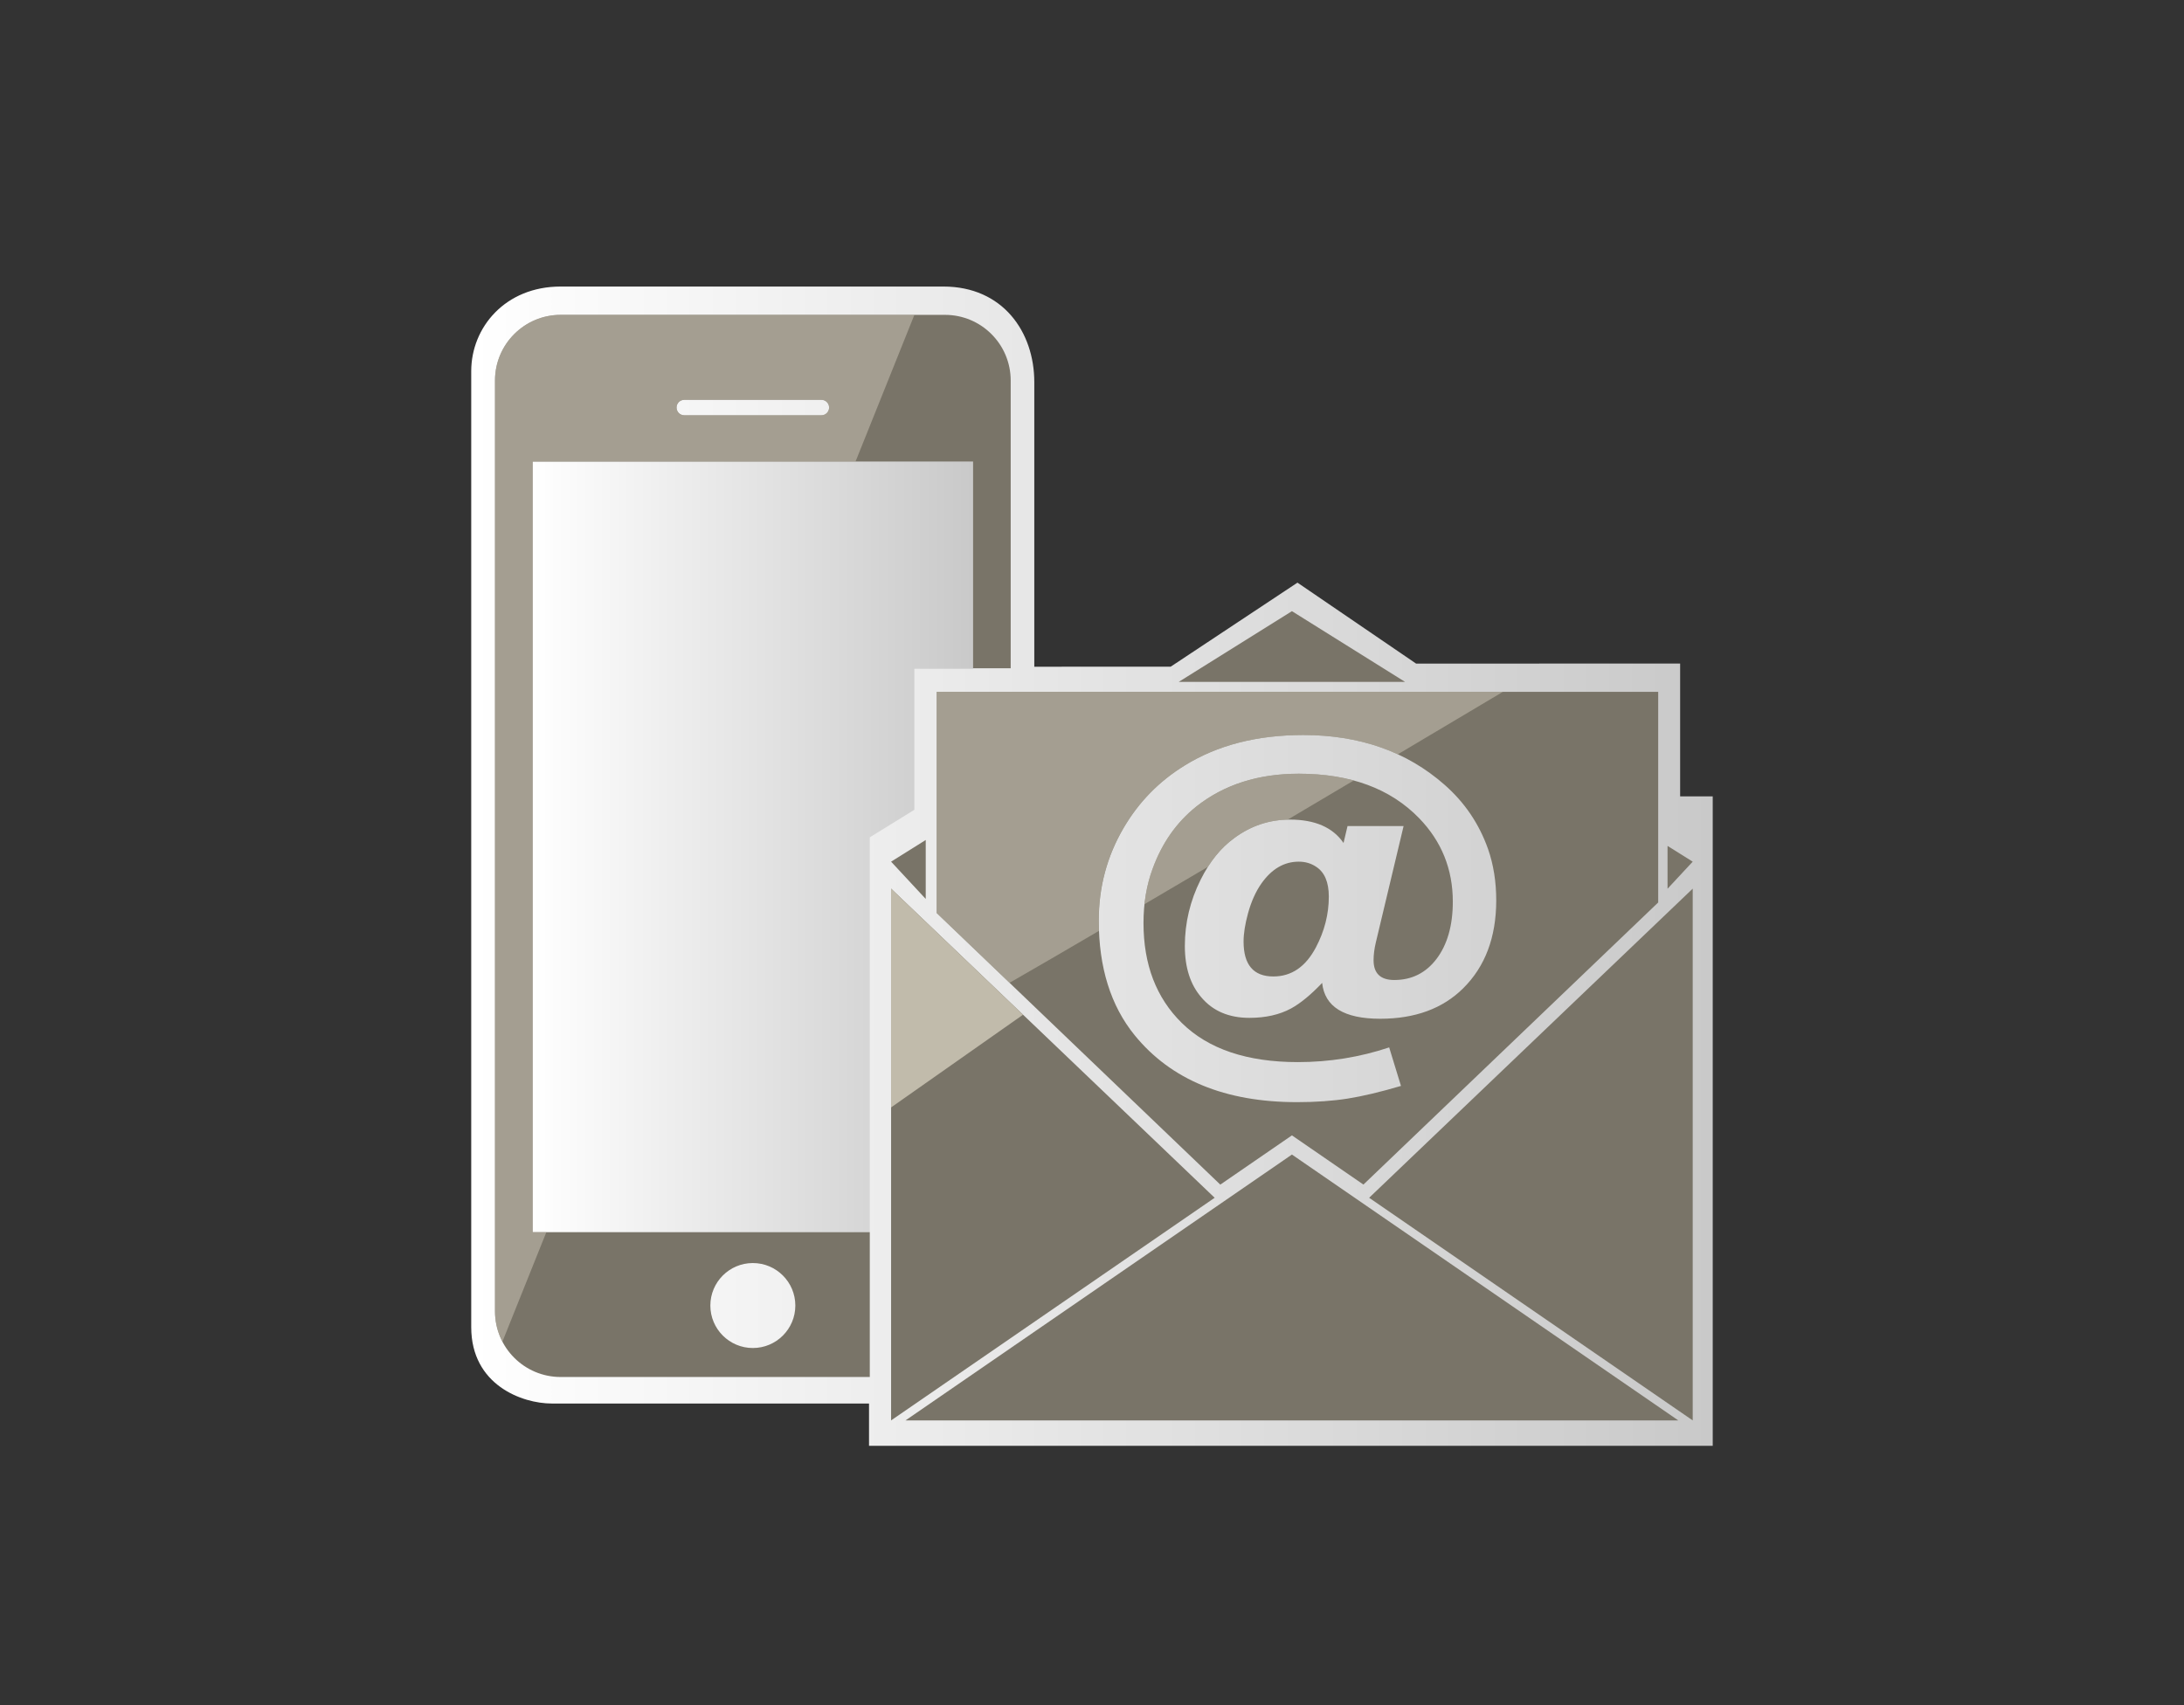 <?xml version="1.0" encoding="utf-8"?>
<!-- Generator: Adobe Illustrator 16.0.0, SVG Export Plug-In . SVG Version: 6.00 Build 0)  -->
<!DOCTYPE svg PUBLIC "-//W3C//DTD SVG 1.1//EN" "http://www.w3.org/Graphics/SVG/1.1/DTD/svg11.dtd">
<svg version="1.1" id="Layer_1" xmlns="http://www.w3.org/2000/svg" xmlns:xlink="http://www.w3.org/1999/xlink" x="0px" y="0px"
	 width="107.353px" height="83.823px" viewBox="0 0 107.353 83.823" enable-background="new 0 0 107.353 83.823"
	 xml:space="preserve">
<rect x="0" y="0" width="107.353" height="83.823" fill="#333333" stroke="none"/>
<g>
	<g>
		<linearGradient id="SVGID_1_" gradientUnits="userSpaceOnUse" x1="23.163" y1="42.583" x2="84.188" y2="42.583">
			<stop  offset="0" style="stop-color:#FFFFFF"/>
			<stop  offset="1" style="stop-color:#C9C9C9"/>
		</linearGradient>
		<path fill="url(#SVGID_1_)" d="M82.586,39.152v-6.53l-12.98,0.001l-5.83-3.979l-6.234,4.133H50.84V18.785
			c0-2.464-1.545-4.698-4.467-4.698H27.554c-2.713,0-4.391,2.003-4.391,4.16v46.996c0,2.85,2.509,3.757,3.957,3.757h15.596v2.08
			h41.472V39.152H82.586z"/>
		<linearGradient id="SVGID_2_" gradientUnits="userSpaceOnUse" x1="26.182" y1="41.635" x2="47.829" y2="41.635">
			<stop  offset="0" style="stop-color:#FFFFFF"/>
			<stop  offset="1" style="stop-color:#C9C9C9"/>
		</linearGradient>
		<polygon fill="url(#SVGID_2_)" points="26.182,22.694 47.829,22.694 47.829,32.878 44.945,32.878 44.945,39.81 42.754,41.165 
			42.754,60.576 26.182,60.576 		"/>
		<g>
			<g>
				<polygon fill="#797468" points="44.51,69.83 63.504,56.76 82.495,69.83 				"/>
			</g>
			<polygon fill="#797468" points="43.801,43.688 59.706,58.885 43.801,69.83 			"/>
			<polygon fill="#797468" points="83.204,43.688 67.299,58.885 83.204,69.83 			"/>
			<g>
				<path fill="#797468" d="M64.694,42.612c-0.248-0.167-0.533-0.251-0.854-0.251c-0.715,0-1.324,0.353-1.828,1.061
					c-0.283,0.4-0.506,0.894-0.666,1.477c-0.146,0.533-0.219,0.994-0.219,1.389c0,1.145,0.488,1.717,1.465,1.717
					c0.891,0,1.588-0.477,2.092-1.433c0.422-0.802,0.633-1.633,0.633-2.493C65.317,43.371,65.11,42.882,64.694,42.612z"/>
				<path fill="#797468" d="M46.042,34.013v10.873l13.941,13.352l3.521-2.421l3.514,2.419l14.49-13.869V34.013H46.042z
					 M71.924,48.584c-1.006,0.999-2.367,1.5-4.08,1.5c-1.779,0-2.73-0.588-2.855-1.762c-0.555,0.583-1.064,1.002-1.531,1.258
					c-0.568,0.306-1.25,0.46-2.045,0.46c-1.006,0-1.795-0.336-2.361-1.007c-0.543-0.627-0.812-1.47-0.812-2.526
					c0-1.138,0.26-2.225,0.777-3.26c0.445-0.891,0.996-1.571,1.652-2.045c0.816-0.605,1.729-0.909,2.734-0.909
					c1.232,0,2.111,0.383,2.637,1.149l0.197-0.832h2.756l-1.367,5.732c-0.072,0.306-0.109,0.594-0.109,0.864
					c0,0.647,0.34,0.973,1.018,0.973c0.859,0,1.553-0.347,2.078-1.039c0.533-0.706,0.799-1.645,0.799-2.812
					c0-1.597-0.551-2.963-1.652-4.101c-1.414-1.459-3.387-2.189-5.918-2.189c-1.998,0-3.676,0.537-5.031,1.608
					c-0.979,0.78-1.695,1.801-2.154,3.063c-0.299,0.81-0.449,1.698-0.449,2.669c0,2.041,0.627,3.679,1.881,4.911
					c1.305,1.284,3.209,1.926,5.711,1.926c1.545,0,3.041-0.241,4.484-0.723l0.58,1.894c-1.006,0.298-1.881,0.505-2.621,0.623
					c-0.74,0.116-1.568,0.175-2.488,0.175c-3.535,0-6.197-1.099-7.984-3.293c-1.176-1.451-1.762-3.332-1.762-5.645
					c0-1.641,0.408-3.156,1.225-4.55c0.744-1.27,1.744-2.291,2.998-3.063c1.611-0.999,3.555-1.499,5.83-1.499
					c2.771,0,5.084,0.814,6.936,2.44c0.992,0.868,1.705,1.921,2.145,3.162c0.27,0.772,0.404,1.619,0.404,2.538
					C73.543,46.076,73.004,47.513,71.924,48.584z"/>
			</g>
			<g>
				<polygon fill="#797468" points="45.504,41.295 43.801,42.361 45.504,44.194 				"/>
				<polygon fill="#797468" points="81.967,41.587 81.967,43.692 83.204,42.361 				"/>
				<polygon fill="#797468" points="69.067,33.524 63.504,30.046 57.938,33.524 				"/>
			</g>
		</g>
		<path fill="#797468" d="M42.754,60.576H26.182V22.694h21.647v10.159h1.851V18.708c0-1.784-1.446-3.229-3.229-3.229H27.56
			c-1.783,0-3.229,1.445-3.229,3.229v45.758c0,1.785,1.445,3.23,3.229,3.23h15.194V60.576z M33.635,19.656h6.741
			c0.209,0,0.379,0.17,0.379,0.38s-0.17,0.38-0.379,0.38h-6.741c-0.21,0-0.379-0.17-0.379-0.38S33.425,19.656,33.635,19.656z
			 M37.005,66.271c-1.152,0-2.088-0.936-2.088-2.088c0-1.153,0.936-2.089,2.088-2.089c1.154,0,2.089,0.936,2.089,2.089
			C39.094,65.336,38.159,66.271,37.005,66.271z"/>
		<path opacity="0.6" fill="#C1BBAB" d="M42.052,22.694l2.894-7.215H27.56c-1.783,0-3.229,1.445-3.229,3.229v45.758
			c0,0.538,0.133,1.045,0.366,1.49l2.158-5.38h-0.674V22.694H42.052z M33.635,19.656h6.741c0.209,0,0.379,0.17,0.379,0.38
			s-0.17,0.38-0.379,0.38h-6.741c-0.21,0-0.379-0.17-0.379-0.38S33.425,19.656,33.635,19.656z"/>
		<g opacity="0.6">
			<path fill="#C1BBAB" d="M54.006,45.248c0-1.641,0.408-3.156,1.225-4.55c0.744-1.27,1.744-2.291,2.998-3.063
				c1.611-0.999,3.555-1.499,5.83-1.499c1.729,0,3.277,0.316,4.648,0.949c1.879-1.116,3.641-2.163,5.164-3.072h-27.83v10.873
				l3.581,3.431c1.217-0.697,2.717-1.57,4.393-2.552C54.01,45.595,54.006,45.424,54.006,45.248z"/>
			<path fill="#C1BBAB" d="M58.809,39.647c-0.979,0.78-1.695,1.801-2.154,3.063c-0.201,0.544-0.334,1.126-0.398,1.74
				c1.004-0.59,2.049-1.206,3.115-1.834c0.373-0.589,0.805-1.061,1.297-1.416c0.787-0.583,1.662-0.883,2.627-0.905
				c1.09-0.646,2.18-1.291,3.244-1.924c-0.816-0.221-1.713-0.334-2.699-0.334C61.842,38.039,60.165,38.576,58.809,39.647z"/>
		</g>
		<polygon fill="#C1BBAB" points="43.801,54.443 50.286,49.886 43.801,43.688 		"/>
	</g>
	<rect y="0.188" fill="none" width="107.354" height="83.446"/>
</g>
</svg>
